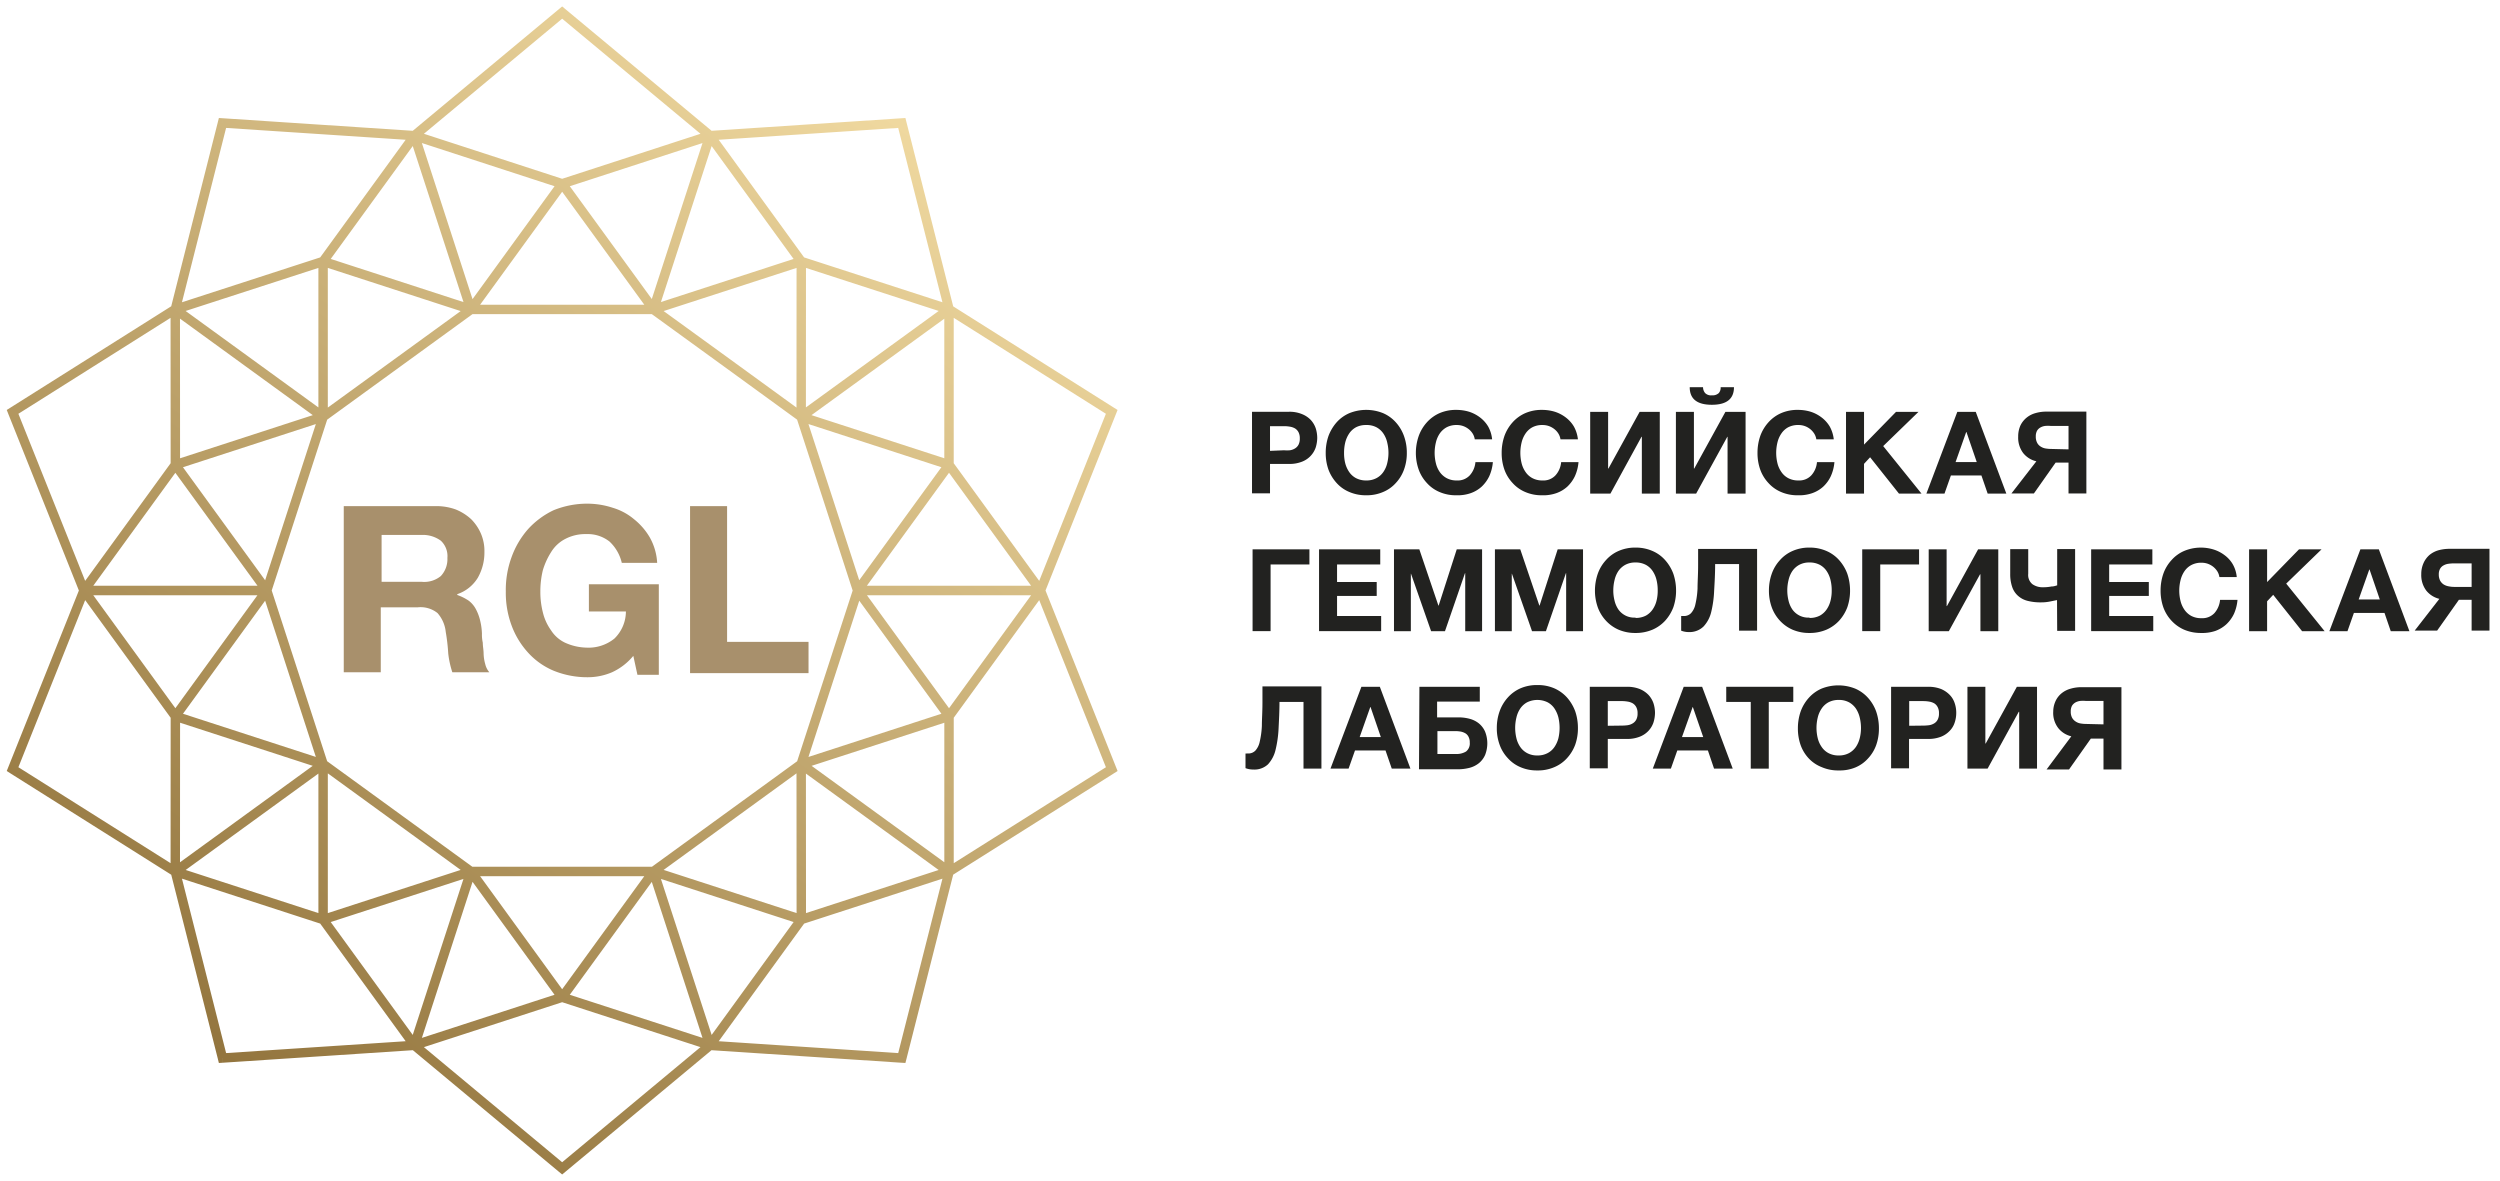 <svg width="199" height="94" fill="none" xmlns="http://www.w3.org/2000/svg"><path fill-rule="evenodd" clip-rule="evenodd" d="M36.268 40.55a4.516 4.516 0 00-1.637-.262h-7.268v13.227h2.946v-5.173h2.947a2.154 2.154 0 011.571.459c.37.421.6.948.655 1.506.098.563.163 1.131.197 1.702.056.512.166 1.017.327 1.506h2.947a1.532 1.532 0 01-.328-.654 3.32 3.32 0 01-.13-.852c0-.13-.017-.278-.033-.425a3.89 3.89 0 01-.033-.426 2.935 2.935 0 01-.066-.72 5.05 5.05 0 00-.13-.983 3.781 3.781 0 00-.328-.916 2.049 2.049 0 00-.59-.72 4.007 4.007 0 00-.916-.459v-.065a3.065 3.065 0 001.637-1.31c.349-.62.53-1.32.524-2.03a3.522 3.522 0 00-.262-1.44c-.184-.44-.45-.84-.786-1.18a4.028 4.028 0 00-1.244-.785zm-1.179 5.304c-.422.345-.963.51-1.506.459h-3.208V42.58h3.208a2.423 2.423 0 011.506.459 1.677 1.677 0 01.524 1.374 1.964 1.964 0 01-.524 1.441z" fill="#A8906C"/><path d="M48.71 53.515a4.91 4.91 0 01-1.9.393 7.099 7.099 0 01-2.75-.523 5.723 5.723 0 01-2.03-1.441 6.592 6.592 0 01-1.31-2.161 7.47 7.47 0 01-.458-2.685 7.58 7.58 0 01.459-2.75 6.895 6.895 0 011.31-2.226 6.546 6.546 0 012.03-1.506 7.097 7.097 0 012.75-.524c.667.008 1.33.118 1.964.327a4.73 4.73 0 011.702.917c.5.4.922.888 1.244 1.44a4.63 4.63 0 01.59 2.03h-2.816a3.36 3.36 0 00-.982-1.702 2.803 2.803 0 00-1.834-.59 3.444 3.444 0 00-1.702.394c-.46.241-.844.603-1.113 1.047a5.727 5.727 0 00-.655 1.44 7.14 7.14 0 00-.197 1.703 6.593 6.593 0 00.197 1.637c.122.519.345 1.008.655 1.44.272.426.658.766 1.113.983a4.348 4.348 0 001.702.393 3.273 3.273 0 002.227-.72 3.024 3.024 0 00.916-2.161h-2.946v-2.161h5.566v7.203h-1.703l-.327-1.506a4.76 4.76 0 01-1.703 1.31zm9.166-13.227v10.805h6.483v2.488h-9.43V40.288h2.947z" fill="#A8906C"/><path d="M56.521 10.796l.357.116.078-.242-.195-.162-.24.288zM44.748 1l.24-.288-.24-.2-.24.2.24.288zM32.98 10.796l-.24-.288-.196.162.08.242.356-.116zm4.498 13.836l-.356.116.084.259h.272v-.375zm14.544 0v.375h.272l.084-.26-.356-.115zm4.485-13.836l-.025-.374-.253.016-.079.242.357.116zm15.276-1.009l.364-.092-.077-.302-.311.02.024.374zm3.766 14.838l.22.304.206-.15-.063-.246-.363.092zm-11.774 8.552l-.22.303.22.16.22-.16-.22-.303zm-5.88-4.276l.22-.303-.22.303zm-5.887-4.27l-.356-.115-.085.26.221.16.22-.304zm11.774-3.823h.375l-.491-.357.116.357zm-.007 0l-.303.22.071.099.117.038.115-.357zm11.767 3.81l.2-.316-.215-.136-.205.15.22.303zm12.952 8.166l.348.14.116-.29-.264-.167-.2.317zm-5.677 14.223v.375h.254l.094-.236-.348-.14zm-14.55 0l-.357.115.085.26h.272v-.375zm-2.246-6.922l.357-.115-.357.115zm-2.252-6.914l-.22-.304-.221.16.084.26.357-.116zM68.268 47l-.303-.22-.053.104.356.116zM32.994 10.796l.357-.116-.079-.242-.253-.016-.025.374zM17.71 9.787l.024-.374-.311-.02-.077.302.364.092zm-3.759 14.838l-.363-.092-.063.246.206.15.22-.304zm11.767 8.552l-.22.303.22.16.22-.16-.22-.303zm11.767-8.545l.22.303.22-.16-.084-.259-.356.116zm-23.534-.013l.22-.304-.205-.149-.215.136.2.317zM1 32.784l-.2-.317-.264.166.116.29.348-.139zm5.684 14.223l-.348.139.094.236h.254v-.375zm14.55 0v.375h.272l.084-.26-.357-.115zm4.491-13.836l.357.115.084-.259-.22-.16-.22.304zM21.233 47l.357-.116-.053-.105-.303.22zm35.288 36.204l.24.288.195-.162-.078-.242-.357.116zM44.748 93l-.24.288.24.2.24-.2-.24-.288zM32.98 83.204l-.357-.116-.079.242.196.162.24-.288zm4.498-13.836v-.375h-.272l-.084.26.356.115zm14.544 0l.356-.116-.084-.259h-.273v.375zm4.485 13.843l-.357.116.079.241.253.017.025-.374zm15.276 1.008l-.024.374.311.02.077-.302-.364-.092zm3.766-14.844l.363.092.063-.246-.206-.15-.22.304zm-11.774-8.552l.22-.304-.22-.16-.22.16.22.304zM52.01 69.375l-.22-.304-.22.16.084.26.356-.116zm11.774 3.824l-.116.356.49-.357h-.374zm-.007 0l-.116-.357-.116.038-.071.098.303.22zm11.767-3.811l-.22.303.205.15.215-.136-.2-.317zm12.952-8.166l.2.318.264-.167-.116-.29-.348.14zM82.818 47l.348-.139-.094-.236h-.254V47zM63.77 60.836l-.357-.116-.084.26.22.16.22-.304zM32.994 83.211l.025.374.253-.017.079-.242-.357-.115zM17.71 84.219l-.364.092.077.303.311-.02-.024-.375zm-3.759-14.844l-.22-.304-.206.15.063.246.363-.092zm11.767-8.552l.22-.303-.22-.16-.22.16.22.303zm11.767 8.552l.357.115.084-.259-.22-.16-.221.304zm-23.534.013l-.2.317.215.136.205-.15-.22-.303zM1 61.222l-.348-.139-.116.29.264.167.2-.318zM6.684 47v-.375H6.43l-.094.236.348.139zm19.041 13.836l.22.303.221-.16-.084-.259-.357.116zm31.036-50.328L44.987.712l-.48.576 11.774 9.796.48-.576zM44.508.712L32.74 10.508l.48.576 11.767-9.796-.48-.576zm-11.884 10.2l4.499 13.836.713-.232-4.499-13.836-.713.232zM52.38 24.748l4.499-13.836-.714-.232-4.498 13.836.713.232zm-14.596.104l7.268-10.005-.607-.441-7.268 10.005.607.441zm6.661-10.005l7.275 10.005.607-.44-7.275-10.006-.607.44zm11.961-4.408l-11.774 3.83.233.714 11.773-3.83-.232-.714zm-11.541 3.83l-11.767-3.83-.232.713 11.766 3.83.233-.712zm11.669-3.099l15.276-1.008-.05-.749-15.276 1.009.05.748zM71.42 9.88l3.765 14.838.727-.185-3.765-14.838-.727.185zm3.908 14.442l-11.773 8.552.44.606 11.775-8.55-.44-.607zm-11.332 8.552l-5.88-4.276-.441.607 5.88 4.275.44-.606zm-5.88-4.276l-5.887-4.27-.44.607 5.886 4.27.44-.607zm-5.751-3.85l4.498-13.836-.713-.232-4.498 13.836.713.232zm11.785 8.43l.007-12.37h-.75L63.4 33.177h.75zm-.484-12.727l-11.773 3.824.231.713L63.9 21.165l-.232-.714zm-7.463-9.435l7.269 10.012.607-.44-7.269-10.013-.607.441zm7.456 10.149l11.774 3.817.231-.713-11.773-3.818-.232.713zm11.683 3.771l12.952 8.166.4-.635-12.952-8.165-.4.634zm12.804 7.71L82.47 46.867l.696.278 5.677-14.223-.696-.278zm-5.33 13.986H68.269v.75h14.55v-.75zm-14.192.259l-2.246-6.921-.714.231 2.246 6.921.714-.231zm-2.246-6.922l-2.253-6.915-.713.233 2.253 6.915.713-.233zm-2.389-6.495l11.773-8.552-.44-.607-11.774 8.552.441.607zm4.581 13.747l7.275-10.006-.606-.441-7.275 10.005.606.441zm7.088-10.583l-11.774-3.824-.231.713 11.773 3.824.232-.713zm-.491-12.02v12.377h.75V24.619h-.75zm.072 12.597l7.275 10.012.606-.44-7.275-10.013-.606.44zm-42.22-26.793L17.735 9.413l-.049.749L32.97 11.17l.05-.748zm-15.672-.727L13.59 24.533l.727.184L18.074 9.88l-.727-.185zM13.732 24.93l11.767 8.551.44-.606-11.766-8.552-.441.607zm24.11-.413l-4.49-13.837-.714.232 4.492 13.836.714-.232zm-11.748 8.661v-12.37h-.75v12.37h.75zm-.491-12.012l11.767 3.823.232-.713-11.767-3.824-.232.713zm7.087-10.59l-7.274 10.012.606.441 7.275-10.012-.606-.44zm-7.087 9.876L13.836 24.27l.232.713 11.767-3.817-.232-.714zm-11.85 3.85L.8 32.468l.4.635 12.952-8.166-.4-.634zM.651 32.924l5.684 14.223.696-.279-5.684-14.222-.696.278zm6.032 14.459h14.55v-.75H6.683v.75zm19.262-14.515l-11.774-8.552-.44.607 11.773 8.552.44-.607zm-4.41 13.912l-7.274-10.005-.607.441L20.93 47.22l.607-.44zm-7.462-9.428l11.767-3.824-.232-.713-11.766 3.824.232.713zm-.497-12.732l.007 12.376h.75l-.007-12.376h-.75zm.078 12.155L6.38 46.786l.607.441 7.275-10.012-.607-.44zM56.28 82.917l-11.773 9.796.48.576 11.773-9.796-.48-.576zm-11.294 9.796L33.22 82.917l-.48.576 11.767 9.796.48-.576zm-11.65-9.392l4.499-13.836-.713-.232-4.499 13.836.713.232zm18.329-13.836l4.498 13.836.714-.232-4.499-13.836-.713.232zm-14.49.104L44.444 79.6l.607-.44-7.268-10.012-.607.44zm7.875 10.013l7.275-10.013-.607-.44-7.275 10.012.607.44zm11.586 3.246l-11.774-3.824-.231.714 11.773 3.824.232-.714zm-12.005-3.824l-11.767 3.825.232.713 11.766-3.824-.231-.714zm11.851 4.562l15.277 1.008.05-.748-15.277-1.009-.05.749zm15.665.726l3.765-14.844-.727-.185-3.765 14.845.727.184zm3.622-15.24L63.997 60.52l-.441.607 11.773 8.552.44-.607zm-24.117.42l4.498 13.836.713-.232-4.498-13.836-.713.231zm11.748-8.67l.007 12.376h.75l-.007-12.376h-.75zm.498 12.019l-11.774-3.824-.231.713 11.773 3.824.232-.713zm-7.088 10.59l7.269-10.012-.607-.44-7.269 10.011.607.44zm7.081-9.876l11.773-3.824-.231-.713-11.774 3.824.232.713zm11.851-3.85l12.952-8.165-.4-.635-12.952 8.166.4.634zm13.1-8.622l-5.677-14.222-.696.278 5.677 14.222.696-.278zm-6.025-14.458h-14.55v.75h14.55v-.75zM63.549 61.139l11.774 8.552.44-.607-11.773-8.551-.44.606zm4.416-13.919l7.275 10.012.606-.44-7.275-10.013-.606.441zm7.462 9.435L63.654 60.48l.231.714 11.774-3.824-.232-.714zm.491 12.733V57.012h-.75v12.376h.75zm-.072-12.156l7.275-10.011-.606-.441-7.275 10.01.606.441zM32.97 82.836l-15.283 1.009.05.748 15.283-1.008-.05-.749zm-14.895 1.291l-3.758-14.844-.727.184 3.758 14.844.727-.184zm-3.901-14.45l11.766-8.55-.44-.608-11.767 8.552.44.607zm22.956-.418l-4.492 13.836.714.231 4.492-13.836-.714-.231zm-11.785-8.436v12.376h.75V60.823h-.75zm.49 12.732l11.768-3.824-.232-.713-11.767 3.824.232.713zm7.463 9.435l-7.275-10.012-.606.441 7.274 10.012.607-.44zm-7.462-10.148l-11.767-3.824-.232.713 11.767 3.824.232-.713zm-11.683-3.771L1.2 60.905l-.4.635 12.952 8.165.4-.634zM1.348 61.36l5.684-14.22-.696-.278L.652 61.083l.696.279zm5.336-13.986h14.55v-.75H6.683v.75zm18.821 13.158l-11.773 8.551.44.607 11.774-8.552-.441-.606zM20.93 46.779l-7.275 10.012.607.441 7.275-10.012-.607-.44zm-7.087 10.59l11.767 3.824.231-.714-11.767-3.824-.231.714zm.484 12.019l.007-12.376h-.75l-.007 12.376h.75zm-.065-12.597L6.987 46.78l-.607.44 7.275 10.012.607-.44zm23.217-31.784h14.544v-.75H37.478v.75zM25.94 33.48l11.767-8.545-.44-.607L25.5 32.874l.44.606zm-4.35 13.643l4.492-13.836-.713-.231-4.492 13.836.713.231zm15.89 22.621h14.543v-.75H37.478v.75zm26.076-9.223L51.789 69.07l.44.607 11.768-8.552-.441-.606zm4.356-13.636L63.413 60.72l.713.232 4.499-13.836-.713-.232zM25.499 61.126l11.766 8.552.441-.607L25.94 60.52l-.44.606zm-4.622-14.01l4.492 13.836.713-.232-4.492-13.836-.713.232z" fill="url(#paint0_linear)"/><path fill-rule="evenodd" clip-rule="evenodd" d="M102.6 32.777h-2.94v6.49h1.433v-2.338h1.507c.353.01.704-.05 1.034-.177a1.847 1.847 0 001.094-1.126c.08-.252.122-.515.124-.78a2.555 2.555 0 00-.124-.765 1.89 1.89 0 00-.393-.655 1.976 1.976 0 00-.701-.465 2.566 2.566 0 00-1.034-.184zm.078 3.065a2.744 2.744 0 01-.471 0l-1.114.046v-1.965h1.114c.158 0 .315.013.471.04.14.021.276.068.4.137a.779.779 0 01.281.301c.077.155.113.326.105.498.008.174-.028.348-.105.504a.766.766 0 01-.281.295 1.075 1.075 0 01-.4.144zm4.728 3.32c.426.182.886.27 1.349.262.461.008.918-.081 1.342-.262a2.79 2.79 0 001.008-.714c.29-.309.513-.675.655-1.074.151-.42.226-.863.223-1.31a3.92 3.92 0 00-.223-1.348 3.255 3.255 0 00-.655-1.1 2.893 2.893 0 00-1.008-.727 3.587 3.587 0 00-2.691 0 2.906 2.906 0 00-1.009.727 3.483 3.483 0 00-.654 1.1c-.147.434-.22.89-.216 1.349-.003.445.07.888.216 1.31.146.396.369.76.654 1.073.279.31.624.554 1.009.714zm2.167-1.107a1.663 1.663 0 01-.818.19 1.706 1.706 0 01-.825-.19 1.529 1.529 0 01-.544-.497 2.215 2.215 0 01-.308-.694 3.256 3.256 0 01-.091-.8c-.003-.28.028-.559.091-.831.061-.254.165-.495.308-.714.138-.21.324-.382.544-.504.255-.13.539-.192.825-.183.284-.01.566.053.818.183.222.121.41.294.55.504.144.218.246.46.301.714a3.429 3.429 0 010 1.63 2.055 2.055 0 01-.301.695c-.14.208-.329.379-.55.497z" fill="#222220"/><path d="M115.931 39.424a3.275 3.275 0 01-1.349-.262 2.823 2.823 0 01-1.001-.714 3.075 3.075 0 01-.655-1.074 3.946 3.946 0 01-.223-1.31 4.1 4.1 0 01.223-1.348 3.27 3.27 0 01.655-1.1c.278-.31.62-.558 1.001-.727a3.278 3.278 0 011.349-.262c.344 0 .686.05 1.015.15.312.1.605.254.865.452.264.2.487.449.654.734.17.312.275.655.308 1.008h-1.381a1.218 1.218 0 00-.164-.452 1.417 1.417 0 00-.321-.36 1.555 1.555 0 00-.432-.242 1.494 1.494 0 00-.511-.085 1.658 1.658 0 00-.818.183 1.62 1.62 0 00-.55.504c-.144.218-.246.46-.302.714a3.478 3.478 0 000 1.63c.057.248.159.484.302.695a1.6 1.6 0 00.55.497c.252.133.533.198.818.19a1.31 1.31 0 001.028-.406c.262-.292.421-.663.452-1.054h1.388a3.418 3.418 0 01-.281 1.107 2.798 2.798 0 01-.603.838c-.254.232-.552.41-.877.524a3.14 3.14 0 01-1.14.17zm6.823 0a3.267 3.267 0 01-1.348-.262 2.818 2.818 0 01-1.002-.714 3.075 3.075 0 01-.655-1.074 3.917 3.917 0 01-.216-1.31 4.097 4.097 0 01.216-1.348 3.27 3.27 0 01.655-1.1c.278-.31.62-.558 1.002-.727a3.27 3.27 0 011.348-.262c.344 0 .686.05 1.015.15.312.1.605.254.865.452.264.2.487.449.654.734.17.312.277.655.315 1.008h-1.388a1.218 1.218 0 00-.164-.452 1.398 1.398 0 00-.321-.36 1.555 1.555 0 00-.432-.242 1.494 1.494 0 00-.511-.085 1.658 1.658 0 00-.818.183c-.22.122-.406.295-.544.504a2.15 2.15 0 00-.308.714 3.478 3.478 0 000 1.63c.06.249.164.484.308.695.138.208.325.378.544.497.252.133.534.198.818.19a1.307 1.307 0 001.028-.406c.262-.292.421-.663.452-1.054h1.382a3.394 3.394 0 01-.282 1.107 2.795 2.795 0 01-.602.838c-.254.232-.553.41-.878.524a3.139 3.139 0 01-1.133.17zm3.825-6.64h1.427v4.512h.026l2.482-4.512h1.604v6.509h-1.427v-4.525h-.027l-2.475 4.525h-1.61v-6.509zm6.823 0h1.434v4.512h.026l2.481-4.512h1.605v6.509h-1.434v-4.525h-.02l-2.482 4.525h-1.61v-6.509zm4.622-1.964c0 .936-.589 1.4-1.761 1.4s-1.761-.464-1.761-1.4h1.06a.729.729 0 00.164.465.655.655 0 00.537.183.724.724 0 00.55-.177c.11-.131.164-.3.151-.471h1.06zm5.101 8.604a3.27 3.27 0 01-1.355-.262 2.835 2.835 0 01-1.002-.714 3.076 3.076 0 01-.655-1.074 3.917 3.917 0 01-.216-1.31 4.096 4.096 0 01.216-1.348c.144-.406.367-.78.655-1.1.279-.31.62-.559 1.002-.727.428-.183.89-.272 1.355-.262.342 0 .682.05 1.009.15.312.1.604.253.864.452.265.2.487.449.655.734.17.312.276.655.314 1.008h-1.388a1.2 1.2 0 00-.164-.452 1.475 1.475 0 00-1.257-.688 1.69 1.69 0 00-.825.184 1.541 1.541 0 00-.543.504 2.12 2.12 0 00-.308.714 3.477 3.477 0 000 1.63c.059.249.163.484.308.695.137.208.324.378.543.497.254.133.538.198.825.19a1.313 1.313 0 001.022-.406 1.79 1.79 0 00.451-1.054h1.389a3.394 3.394 0 01-.282 1.107 2.7 2.7 0 01-.602.838c-.254.232-.553.41-.878.524a3.13 3.13 0 01-1.133.17zm3.818-6.64h1.434v2.606l2.547-2.606h1.788l-2.809 2.724 3.051 3.785h-1.794l-2.299-2.895-.484.524v2.37h-1.434v-6.508z" fill="#222220"/><path fill-rule="evenodd" clip-rule="evenodd" d="M157.269 32.784h-1.467l-2.462 6.509h1.441l.511-1.447h2.429l.498 1.447h1.486l-2.436-6.509zm-.74 1.604l.819 2.39h-1.683l.845-2.39h.019zm4.518 1.677c.266.33.635.56 1.048.654l-1.984 2.56h1.788l1.728-2.455h1.028v2.456h1.421v-6.516h-3.189a3.082 3.082 0 00-.857.118c-.259.07-.5.192-.708.36a1.832 1.832 0 00-.491.616 2.115 2.115 0 00-.183.897c-.023.47.118.933.399 1.31zm3.608-2.161v1.866l-1.348-.033c-.161 0-.321-.013-.478-.039a1.025 1.025 0 01-.4-.157.77.77 0 01-.275-.301 1.032 1.032 0 01-.105-.498.93.93 0 01.098-.452.735.735 0 01.269-.262c.117-.065.246-.108.38-.124.148-.013.297-.013.445 0h1.414z" fill="#222220"/><path d="M99.705 43.726h4.525v1.205h-3.091v5.31h-1.434v-6.515zm5.291 0h4.872v1.205h-3.438v1.395h3.156v1.113h-3.156v1.597h3.51v1.205h-4.944v-6.515zm5.965 0h2.017l1.519 4.479h.02l1.441-4.48h2.016v6.516h-1.342v-4.616h-.02l-1.591 4.616h-1.106l-1.598-4.57h-.013v4.57h-1.343v-6.515zm8.035 0h2.017l1.519 4.479h.019l1.441-4.48h2.017v6.516h-1.343v-4.616h-.019l-1.591 4.616h-1.107l-1.598-4.57h-.013v4.57h-1.342v-6.515z" fill="#222220"/><path fill-rule="evenodd" clip-rule="evenodd" d="M128.838 50.123c.426.18.886.268 1.349.262.462.005.921-.084 1.348-.262a2.97 2.97 0 001.009-.713 3.37 3.37 0 00.655-1.074c.144-.422.217-.864.216-1.31a4.15 4.15 0 00-.216-1.349 3.414 3.414 0 00-.655-1.093 2.83 2.83 0 00-1.009-.727 3.303 3.303 0 00-1.348-.269 3.272 3.272 0 00-1.349.269 2.863 2.863 0 00-1.002.727c-.29.316-.513.688-.655 1.093-.149.434-.224.89-.223 1.35a4 4 0 00.223 1.309c.144.398.366.763.655 1.074a3 3 0 001.002.713zm2.174-1.12a1.71 1.71 0 01-.825.184v-.026a1.55 1.55 0 01-1.369-.655 2.11 2.11 0 01-.301-.7 3.259 3.259 0 01-.099-.8c0-.278.033-.555.099-.825.055-.256.157-.5.301-.72.142-.206.33-.377.55-.498.252-.132.534-.197.819-.19.286-.006.57.059.825.19.219.12.405.29.543.498.146.22.25.464.308.72.064.27.094.548.091.825.003.27-.027.538-.091.8a2.12 2.12 0 01-.308.7 1.6 1.6 0 01-.543.498z" fill="#222220"/><path d="M134.436 50.313a1.687 1.687 0 01-.615-.111v-1.166h.216a.771.771 0 00.569-.229c.178-.2.297-.444.347-.707.095-.41.152-.83.171-1.25 0-.511.046-1.127.046-1.847v-1.31h4.694v6.509h-1.434v-5.304h-1.905c0 .753-.039 1.46-.079 2.115a8.642 8.642 0 01-.235 1.709 2.56 2.56 0 01-.603 1.14 1.59 1.59 0 01-1.172.451z" fill="#222220"/><path fill-rule="evenodd" clip-rule="evenodd" d="M142.687 50.123c.427.18.886.268 1.349.262.462.005.921-.084 1.348-.262a3.038 3.038 0 001.009-.713 3.37 3.37 0 00.655-1.074c.144-.422.217-.864.216-1.31a4.15 4.15 0 00-.216-1.349 3.396 3.396 0 00-.655-1.093 2.886 2.886 0 00-1.009-.727 3.303 3.303 0 00-1.348-.269 3.272 3.272 0 00-1.349.269 2.863 2.863 0 00-1.002.727c-.29.316-.513.688-.655 1.093a3.97 3.97 0 00-.223 1.35c-.002.445.073.888.223 1.309.144.398.366.763.655 1.074a3 3 0 001.002.713zm2.174-1.12a1.71 1.71 0 01-.825.184v-.026a1.553 1.553 0 01-1.369-.655 2.11 2.11 0 01-.301-.7 3.424 3.424 0 010-1.624 2.13 2.13 0 01.301-.721c.142-.206.33-.377.55-.498.252-.132.534-.197.819-.19.286-.006.57.059.825.19.219.12.405.29.543.498.146.22.25.464.308.72.064.27.095.548.092.825.003.27-.028.538-.092.8a2.12 2.12 0 01-.308.7 1.6 1.6 0 01-.543.498z" fill="#222220"/><path d="M148.233 43.726h4.525v1.205h-3.091v5.31h-1.434v-6.515zm5.291 0h1.427v4.518h.026l2.482-4.518h1.604v6.515h-1.421v-4.524h-.032l-2.482 4.524h-1.604v-6.515zm10.215 4.04l-.577.118c-.23.045-.465.067-.7.065a4.165 4.165 0 01-1.048-.117 1.771 1.771 0 01-.766-.393 1.63 1.63 0 01-.472-.701 3.108 3.108 0 01-.163-1.06v-1.965h1.434v1.964a.94.94 0 00.334.825c.252.172.553.257.858.243.219.002.439-.018.654-.06.203 0 .354-.065.459-.091v-2.888h1.427v6.509h-1.427l-.013-2.449zm2.717-4.04h4.872v1.205h-3.438v1.395h3.156v1.113h-3.156v1.597h3.51v1.205h-4.944v-6.515zm8.748 6.659a3.396 3.396 0 01-1.349-.262 3.006 3.006 0 01-1.001-.713 3.123 3.123 0 01-.655-1.074 3.97 3.97 0 01-.216-1.31 4.098 4.098 0 01.216-1.349c.142-.405.364-.777.655-1.093a2.85 2.85 0 011.001-.727 3.451 3.451 0 012.364-.111c.312.1.604.252.865.451.266.197.489.447.654.734.171.309.276.65.308 1.002h-1.381a1.218 1.218 0 00-.164-.452 1.529 1.529 0 00-.321-.36 1.555 1.555 0 00-.432-.243 1.494 1.494 0 00-.511-.085 1.66 1.66 0 00-.818.19c-.22.12-.406.29-.544.498a2.16 2.16 0 00-.308.72 3.422 3.422 0 000 1.624c.059.25.164.488.308.7.14.207.326.377.544.498.252.13.534.194.818.184a1.308 1.308 0 001.028-.4c.261-.296.419-.668.452-1.06h1.388a3.46 3.46 0 01-.281 1.113 2.783 2.783 0 01-.603.831 2.626 2.626 0 01-.877.53 3.277 3.277 0 01-1.14.164zm3.824-6.659h1.434v2.606l2.541-2.606h1.794l-2.815 2.73 3.057 3.785h-1.794l-2.298-2.894-.485.517v2.377h-1.434v-6.515z" fill="#222220"/><path fill-rule="evenodd" clip-rule="evenodd" d="M189.355 43.726h-1.467l-2.469 6.515h1.441l.511-1.453h2.435l.498 1.453h1.486l-2.435-6.515zm-.74 1.604l.818 2.39h-1.683l.845-2.39h.02zm4.518 1.683c.265.327.631.558 1.041.655l-1.964 2.527h1.787l1.729-2.449h1.015v2.45h1.421v-6.51h-3.189c-.29 0-.578.038-.858.112a2.01 2.01 0 00-.707.36 1.85 1.85 0 00-.491.655c-.126.28-.189.584-.184.89-.021.47.12.932.4 1.31zm3.608-2.167v1.872h-1.349a2.272 2.272 0 01-.478-.046 1.131 1.131 0 01-.4-.15.858.858 0 01-.281-.308 1.055 1.055 0 01-.105-.491.879.879 0 01.105-.452.683.683 0 01.268-.262 1.05 1.05 0 01.38-.13c.148-.022.296-.032.445-.033h1.415z" fill="#222220"/><path d="M99.758 61.255a1.69 1.69 0 01-.616-.111v-1.166c.035.006.07.006.105 0h.111a.771.771 0 00.57-.23c.177-.202.297-.448.347-.713.095-.41.152-.83.17-1.25 0-.511.046-1.127.046-1.84v-1.31h4.695v6.548h-1.427v-5.31h-1.912c0 .753-.04 1.46-.072 2.114a8.963 8.963 0 01-.243 1.71 2.55 2.55 0 01-.602 1.145 1.582 1.582 0 01-1.172.413z" fill="#222220"/><path fill-rule="evenodd" clip-rule="evenodd" d="M109.835 54.668h-1.467l-2.462 6.515h1.441l.511-1.447h2.429l.498 1.447h1.486l-2.436-6.515zm-.74 1.61l.819 2.39h-1.683l.845-2.39h.019zm8.696-1.61h-4.806l-.033 6.567h3.058a3.74 3.74 0 00.969-.117c.272-.071.527-.198.747-.374.213-.176.381-.4.491-.655a2.53 2.53 0 000-1.84 1.752 1.752 0 00-.485-.654 1.96 1.96 0 00-.733-.374 3.33 3.33 0 00-.91-.117h-1.696v-1.258h3.398v-1.178zm-1.094 5.153a1.445 1.445 0 01-.812.196h-1.466v-1.82h1.46c.147.001.294.017.439.046a1.2 1.2 0 01.36.15c.1.072.179.17.229.282a.906.906 0 01.085.426.808.808 0 01-.295.72zm4.329 1.244c.426.182.886.271 1.349.262.463.01.923-.08 1.349-.262a2.855 2.855 0 001.008-.714c.286-.312.508-.677.655-1.073.146-.422.219-.864.216-1.31a4.097 4.097 0 00-.216-1.349 3.505 3.505 0 00-.655-1.1 2.976 2.976 0 00-1.008-.727 3.274 3.274 0 00-1.349-.262 3.272 3.272 0 00-1.349.262 2.947 2.947 0 00-1.002.727c-.289.32-.511.694-.655 1.1-.152.433-.228.89-.223 1.349-.003.446.072.89.223 1.31.142.399.365.764.655 1.073.277.309.619.553 1.002.714zm2.167-1.12a1.663 1.663 0 01-.818.19 1.664 1.664 0 01-.819-.19 1.544 1.544 0 01-.55-.497 2.074 2.074 0 01-.301-.694 3.476 3.476 0 010-1.63 2.12 2.12 0 01.301-.715c.14-.21.329-.383.55-.504a1.861 1.861 0 011.637 0c.223.12.412.293.55.504.143.219.247.46.308.714a3.64 3.64 0 010 1.63 2.213 2.213 0 01-.308.695 1.49 1.49 0 01-.55.497zm6.293-5.277h-2.94v6.489h1.434v-2.338h1.506c.353.01.704-.05 1.034-.177a1.88 1.88 0 00.701-.471c.176-.188.309-.411.393-.655a2.61 2.61 0 00.124-.78 2.554 2.554 0 00-.124-.765 1.891 1.891 0 00-.393-.655 2.05 2.05 0 00-.701-.472 2.689 2.689 0 00-1.034-.176zm.078 3.058a3.63 3.63 0 01-.471.032l-1.113.014v-1.965h1.113c.158 0 .316.013.471.04.141.021.276.068.4.137a.779.779 0 01.281.301.988.988 0 01.105.498c.009.174-.027.347-.105.504a.758.758 0 01-.281.294 1.07 1.07 0 01-.4.145zm5.926-3.058h-1.466l-2.462 6.515h1.44l.511-1.447h2.436l.491 1.447h1.486l-2.436-6.515zm-.74 1.61l.826 2.39h-1.69l.851-2.39h.013z" fill="#222220"/><path d="M139.36 55.873h-1.951v-1.205h5.337v1.205h-1.952v5.31h-1.434v-5.31z" fill="#222220"/><path fill-rule="evenodd" clip-rule="evenodd" d="M145.011 61.065c.428.183.89.272 1.356.262a3.26 3.26 0 001.316-.236c.385-.16.729-.403 1.008-.714.29-.309.513-.674.655-1.073.146-.422.219-.864.216-1.31a4.097 4.097 0 00-.216-1.349 3.27 3.27 0 00-.655-1.1 2.913 2.913 0 00-1.008-.727 3.602 3.602 0 00-2.698 0 2.947 2.947 0 00-1.002.727c-.288.32-.511.694-.655 1.1a4.12 4.12 0 00-.216 1.349c-.002.446.071.889.216 1.31.142.399.365.764.655 1.073.288.303.639.537 1.028.688zm2.174-1.12a1.663 1.663 0 01-.818.19 1.688 1.688 0 01-.825-.19 1.53 1.53 0 01-.544-.497 2.104 2.104 0 01-.308-.694 3.476 3.476 0 010-1.63c.058-.256.163-.498.308-.715.138-.21.324-.382.544-.504a1.7 1.7 0 01.825-.19c.284-.008.566.058.818.19.22.123.408.296.55.504.141.22.243.46.301.714.066.272.099.552.099.832 0 .269-.033.537-.099.799a2.182 2.182 0 01-.301.694 1.6 1.6 0 01-.55.497zm6.28-5.277h-2.934v6.489h1.428v-2.338h1.506c.355.009.708-.051 1.041-.177.263-.104.5-.265.694-.471a1.67 1.67 0 00.393-.655 2.4 2.4 0 00.124-.78 2.344 2.344 0 00-.124-.765 1.706 1.706 0 00-.393-.655 2.09 2.09 0 00-.694-.472 2.754 2.754 0 00-1.041-.176zm.098 3.058c-.159.02-.318.031-.478.032l-1.113.013v-1.964h1.113c.16 0 .32.013.478.04.14.022.275.069.399.137a.755.755 0 01.275.301.987.987 0 01.105.498c.009.174-.027.347-.105.504a.74.74 0 01-.275.294 1.112 1.112 0 01-.399.145z" fill="#222220"/><path d="M156.608 54.668h1.427v4.518h.026l2.482-4.518h1.604v6.515h-1.42v-4.525h-.033l-2.482 4.525h-1.604v-6.515z" fill="#222220"/><path fill-rule="evenodd" clip-rule="evenodd" d="M163.837 57.955c.263.33.63.56 1.041.655l-1.971 2.639h1.788l1.735-2.456h1.008v2.456h1.428V54.7h-3.189a3.03 3.03 0 00-.851.118 1.97 1.97 0 00-.714.36 1.745 1.745 0 00-.485.616 2.034 2.034 0 00-.19.851c-.028.47.114.935.4 1.31zm3.601-2.161v1.866l-1.349-.033c-.158 0-.315-.012-.471-.039a.976.976 0 01-.399-.157.83.83 0 01-.282-.301 1.032 1.032 0 01-.105-.498.93.93 0 01.098-.452.802.802 0 01.269-.262c.12-.065.251-.108.386-.124a2.46 2.46 0 01.446 0h1.407z" fill="#222220"/><defs><linearGradient id="paint0_linear" x1="71.719" y1="9.84" x2="17.698" y2="84.16" gradientUnits="userSpaceOnUse"><stop stop-color="#EFD89F"/><stop offset="1" stop-color="#93753E"/></linearGradient></defs></svg>